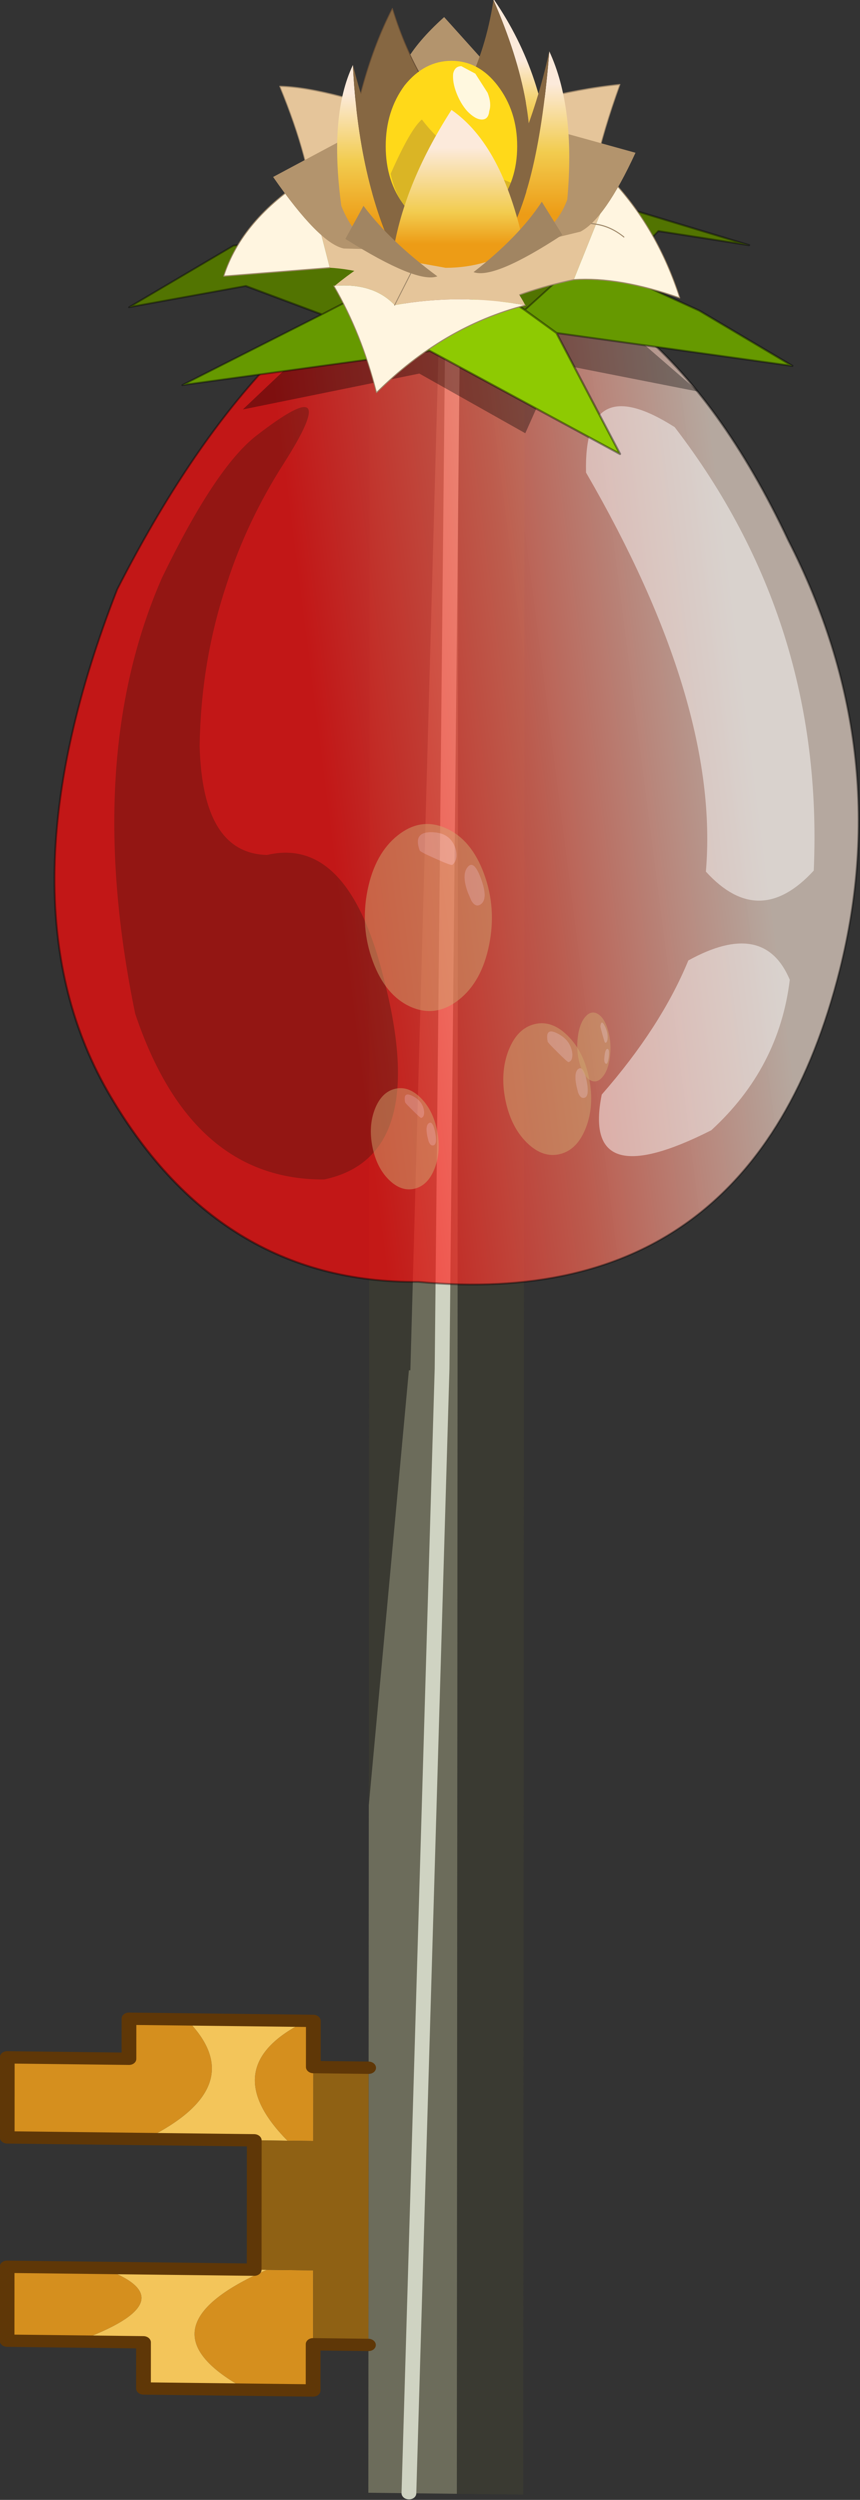 <svg viewBox="0 0 109.79 318.99" xmlns="http://www.w3.org/2000/svg" xmlns:xlink="http://www.w3.org/1999/xlink"><rect x="0" y="0" width="109.79" height="318.99" fill="#333333" stroke="none"/><g transform="translate(-249.53 -24.402)"><use transform="matrix(1.883 .022 -.001 1.572 249.66 58.345)" width="35.5" height="180.9" xlink:href="#a"/><use transform="matrix(.332 -1.24 1.199 .082 233.79 183.5)" width="111.55" height="93.05" xlink:href="#b"/><use transform="matrix(2.098 .002 -.002 2.723 278.12 24.376)" width="27.75" height="18.4" xlink:href="#c"/></g><defs><g id="a"><path d="M3.25 25.1v3.75h-4.5Q-8.95 24 .1 19.1h3.15v6m-16 0h-4.75v-6h6.4q6.15 2.5-1.65 6M-8.1 8.6h-9.4V2.1h8.25v-3.25h3.9Q-.85 4.2-8.1 8.6M2.8-1.15h.45V8.6H1.5q-5-6 1.3-9.75" fill="#d58f1e" fill-rule="evenodd" transform="translate(18 143.3)"/><path d="m13-142.8 4.5-.3V37.1H13v-179.9M7-18.7v-123.75l4.8-.35-2 88.75h-.1L7-18.7" fill="#3a3a32" fill-rule="evenodd" transform="translate(18 143.3)"/><path d="M13-142.8V37.1H7v-55.8l2.7-35.35h.1l2-88.75H13M9.75 37.1l2.2-91.3.7-88.6-.7 88.6-2.2 91.3" fill="#6c6c5b" fill-rule="evenodd" transform="translate(18 143.3)"/><path d="M-1.25 28.85h-7V25.1h-4.5q7.8-3.5 1.65-6H.1q-9.05 4.9-1.35 9.75m.5-20.25H-8.1q7.25-4.4 2.75-9.75H2.8Q-3.5 2.6 1.5 8.6H-.75" fill="#f3c55a" fill-rule="evenodd" transform="translate(18 143.3)"/><path d="M7 25.1H3.25v-6h-4V8.6h4v-6H7v22.5" fill="#8f6114" fill-rule="evenodd" transform="translate(18 143.3)"/><path d="M7 25.1H3.25v3.75h-11.5V25.1h-9.25v-6H-.75V8.6H-17.5V2.1h8.25v-3.25h12.5V2.6H7" fill="none" stroke="#5f3707" stroke-linecap="round" stroke-linejoin="round" transform="translate(18 143.3)"/><path d="m12.65-142.8-.7 88.6-2.2 91.3" fill="none" stroke="#cfd3c2" stroke-linecap="round" stroke-linejoin="round" transform="translate(18 143.3)"/></g><g id="b" transform="translate(94.4 32.8)"><use transform="translate(-94.4 -26.9)" width="104.8" height="87.15" xlink:href="#d"/><use transform="matrix(.062 .188 -.332 .162 -68.7 25.65)" width="43.5" height="39" xlink:href="#e"/><use transform="matrix(.048 .145 -.255 .125 -75.9 13.8)" width="43.5" height="39" xlink:href="#e"/><use transform="matrix(.221 .211 -.416 .281 -54 5.6)" width="43.5" height="39" xlink:href="#e"/><use transform="matrix(-.041 .09 -.172 .025 -65 34.15)" width="43.5" height="39" xlink:href="#e"/><use transform="translate(-9.25 -32.8)" width="26.4" height="71.2" xlink:href="#f"/></g><g id="d"><path d="M10.3-2.15q.5 23.2-27 44.9-20.35 17-43.05 17.4-35.3.6-34.45-35.35Q-95.75 3.85-77-13.1-58.2-30-26.3-26.05 2.8-19 10.3-2.15" fill="url(#g)" fill-rule="evenodd" transform="translate(94.4 26.9)"/><path d="M104.7 24.75Q97.2 7.9 68.1.85 36.2-3.1 17.4 13.8-1.35 30.75.2 51.7q-.85 35.95 34.45 35.35 22.7-.4 43.05-17.4 27.5-21.7 27-44.9z" fill="none" stroke="#000" stroke-linecap="round" stroke-linejoin="round" stroke-opacity=".4" stroke-width=".2"/><path d="M-12.4-12.15q-6.1-2.25-12.55-2.6-8-.55-16.6 1.7-10.85 3.3-10.55 10.1 2.5 8-11.75 15.7-17.65 9.8-20.65-.65-1-13.9 15.45-24.4 25.35-12.6 44.2-9.4 11.55 2.5 15.05 5.9 7.55 7.35-2.6 3.65" fill="#20170b" fill-opacity=".29" fill-rule="evenodd" transform="translate(94.4 26.9)"/><path d="M-6.05 27.7q-18.7 21.15-43.85 26.95-6.4-4.05-.85-11.25 17.05-3.2 39.5-23.7 10.45-3.15 5.2 8M-74 38.75q7.25 4.3 14.15 5.3 4.75 6.75-1.25 11.15-9 1.35-15.75-4Q-84.4 39.45-74 38.75" fill="#fff" fill-opacity=".482" fill-rule="evenodd" transform="translate(94.4 26.9)"/></g><g id="h" fill-opacity=".482" fill-rule="evenodd"><path d="M39.3 15.9q-2.8.5-2.8 4.75l.15 2q.55 2 2.6 2 2.8 0 2.8-4.7 0-4.55-2.75-4.05m-1.6-5.4q0-3.6-5.55-6.25-5.55-2.7-5.55 1.7 0 .35 3.95 3.85 3.9 3.5 4.35 3.5 1.45 0 2.2-.95.6-.8.6-1.85m-.6-4.8q6.4 5.7 6.4 13.8t-6.4 13.8Q30.75 39 21.75 39t-15.4-5.7Q0 27.6 0 19.5T6.35 5.7Q12.75 0 21.75 0T37.1 5.7" fill="#d0a971"/><path d="M37.7 10.5q0 1.05-.6 1.85-.75.95-2.2.95-.45 0-4.35-3.5-3.95-3.5-3.95-3.85 0-4.4 5.55-1.7Q37.7 6.9 37.7 10.5m1.6 5.4q2.75-.5 2.75 4.05 0 4.7-2.8 4.7-2.05 0-2.6-2l-.15-2q0-4.25 2.8-4.75" fill="#e8d5ba"/></g><g id="f"><path d="M-7.7 12.25-2.4-.5l-4.85-17.45 7.3 5.55q11.9 8.65 6.2 27.95L-2.3 29.2l1.85-15.65-7.25-1.3" fill-opacity=".349" fill-rule="evenodd" transform="translate(9.25 32.8)"/><path d="m2.9-12.35 3.35 5.1-1.65 3.2L2.8-.8 1.2-3.05-.05 0-5.2-24.95l8.1 12.6M9.1 17.4 5.9 27 .95 38.3l1.7-25.6 2.1-3.95 5.65 4.55-1.3 4.1" fill="#690" fill-rule="evenodd" transform="translate(9.25 32.8)"/><path d="m2.8-.8 4 5.55L5.75 6.7l-1 2.05-2.1 3.95-11.8 10.05L-.05 0 1.2-3.05 2.8-.8" fill="#8eca02" fill-rule="evenodd" transform="translate(9.25 32.8)"/><path d="m2.9-12.35 2.35-8.75L2.3-32.7l6.95 9.2L11.5-8.9 4.6-4.05l1.65-3.2-3.35-5.1M5.75 6.7l3.1 1.25 1.9-2.6 6.3 5-4.2 20.05.8-9.9-4.55-3.1 1.3-4.1-5.65-4.55 1-2.05" fill="#527401" fill-rule="evenodd" transform="translate(9.25 32.8)"/><path d="m13.85 28.75 6.9-4.85L18.5 9.3 11.55.1l2.95 11.6-2.35 8.75 3.35 5.1-1.65 3.2-1.8 3.25 4 5.55L15 39.5l3.1 1.25 1.9-2.6 6.3 5-4.2 20.05.8-9.9-4.55-3.1-3.2 9.6-4.95 11.3 1.7-25.6L.1 55.55 9.2 32.8 4.05 7.85l8.1 12.6M9.2 32.8l1.25-3.05 1.6 2.25M15 39.5l-1 2.05 5.65 4.55-1.3 4.1m-6.45-4.7 2.1-3.95" fill="none" stroke="#000" stroke-linecap="round" stroke-linejoin="round" stroke-opacity=".4" stroke-width=".2"/></g><g id="i"><path d="m-1.3-5.3-7.1 4.05q-.15-2.35-2.05-5.9 3 .05 9.15 1.85" fill="#e5c59a" fill-rule="evenodd" transform="translate(13.85 11.2)"/><path d="M5.45 9.95Q5.3 7.6 3.4 4.05q3 .05 9.15 1.85" fill="none" stroke="#9e8769" stroke-linecap="round" stroke-linejoin="round" stroke-width=".05"/><path d="M8.15.05 0-5.15q5.25-1.7 10.25-2.1-2 4.25-2.1 7.3" fill="#e5c59a" fill-rule="evenodd" transform="translate(13.85 11.2)"/><path d="M22 11.25q.1-3.05 2.1-7.3-5 .4-10.25 2.1" fill="none" stroke="#9e8769" stroke-linecap="round" stroke-linejoin="round" stroke-width=".05"/><path d="m-7.4 1.35-1.4-4.2 3.4 1.35 1.35 1.25.5 2.35q-1.75-.65-3.85-.75" fill="#e5c59a" fill-rule="evenodd" transform="translate(13.85 11.2)"/><path d="m-8.8-2.85 1.4 4.2-6.45.4q1.1-2.65 5.05-4.6" fill="#fff5e0" fill-rule="evenodd" transform="translate(13.85 11.2)"/><path d="M5.05 8.35Q1.1 10.3 0 12.95l6.45-.4" fill="none" stroke="#9e8769" stroke-linecap="round" stroke-linejoin="round" stroke-width=".05"/><path d="M9.85-2.7 8.8-.7q-1.75-.25-4.05.65 2.3-.9 4.05-.65L7.45 1.9q-3.1.5-5.9 1.55Q1.4.8 5.75-2l4.1-.7" fill="#e5c59a" fill-rule="evenodd" transform="translate(13.85 11.2)"/><path d="m8.8-.7 1.05-2q2.7 2.25 4.05 5.45-3.7-1-6.45-.85L8.8-.7q.9.1 1.7.6-.8-.5-1.7-.6" fill="#fff5e0" fill-rule="evenodd" transform="translate(13.85 11.2)"/><path d="m23.7 8.5-4.1.7m-4.2 5.45q2.8-1.05 5.9-1.55 2.75-.15 6.45.85-1.35-3.2-4.05-5.45" fill="none" stroke="#9e8769" stroke-linecap="round" stroke-linejoin="round" stroke-width=".05"/><path d="M22.65 10.5q.9.1 1.7.6m-1.7-.6q-1.75-.25-4.05.65" fill="none" stroke="#9e8769" stroke-linecap="round" stroke-linejoin="round" stroke-width=".05"/><path d="M-7.15 2.2h.05-.05" fill="#7cd100" fill-rule="evenodd" transform="translate(13.85 11.2)"/><path d="M-2.1 1.05-3.45 3.1l1.35-2.05m-5 1.15q3-1.9 5.85-2.35 4.1.8 5.75 3.25-4-.55-7.95 0-1.3-1.05-3.65-.9" fill="#e5c59a" fill-rule="evenodd" transform="translate(13.85 11.2)"/><path d="M4.5 3.1q-5 1-9.05 4.1-.9-2.75-2.6-5h.05q2.35-.15 3.65.9 3.95-.55 7.95 0" fill="#fff5e0" fill-rule="evenodd" transform="translate(13.85 11.2)"/><path d="M18.35 14.3q-5 1-9.05 4.1-.9-2.75-2.6-5M10.4 14.3l1.35-2.05" fill="none" stroke="#9e8769" stroke-linecap="round" stroke-linejoin="round" stroke-width=".05"/><path d="m-3.85.5-2.7-.05q-1.5-.25-4.3-3.35l4-1.65q.55 2.75 3 5.05m11.7-.85L5.2.15q2.6-2.9 1.3-5.2l4.7 1Q9.35-.95 7.85-.35M-3.35-6.4q-.35-1.75 2.9-4l3.8 3.25q-3.45-.2-6.5 1.3l-.2-.55" fill="#b3946d" fill-rule="evenodd" transform="translate(13.85 11.2)"/><path d="M-6.45-3q.75-4.65 2.85-7.8Q-2.1-7 1.3-4.5-5.5-.65-6.45-3" fill="#866742" fill-rule="evenodd" transform="translate(13.85 11.2)"/><path d="M7.4 8.2q.75-4.65 2.85-7.8 1.5 3.8 4.9 6.3" fill="none" stroke="#694e34" stroke-linecap="round" stroke-linejoin="round" stroke-width=".05"/><path d="M-3.35.85Q-5.7.4-6.7-1.55q-.75-4.25.7-6.6.35 5.4 2.65 9" fill="url(#j)" fill-rule="evenodd" transform="translate(13.85 11.2)"/><path d="M-6-8.15q1.6 4.85 5 9.1l-2.35-.1q-2.3-3.6-2.65-9" fill="#866742" fill-rule="evenodd" transform="translate(13.85 11.2)"/><path d="M2.6-11.2h-.05.05" fill="#fff1d1" fill-rule="evenodd" transform="translate(13.85 11.2)"/><path d="M4.6-2.4q.85-3.7-2.05-8.8h.05q3.15 3.55 3.45 7.95-.6 1-1.45.85" fill="url(#k)" fill-rule="evenodd" transform="translate(13.85 11.2)"/><path d="M2.55-11.2q2.9 5.1 2.05 8.8-2.85.35-6.95-1.35 4-2.85 4.9-7.45" fill="#866742" fill-rule="evenodd" transform="translate(13.85 11.2)"/><path d="M3.3.05q2-2.5 2.65-8.85 1.6 2.65 1.1 6.95Q6.05.2 3.3.05" fill="url(#l)" fill-rule="evenodd" transform="translate(13.85 11.2)"/><path d="m3.3.05-1.9-.3q3.2-3.8 4.55-8.55Q5.3-2.45 3.3.05" fill="#866742" fill-rule="evenodd" transform="translate(13.85 11.2)"/><path d="M0-.35q-1.65 0-2.85-1.2Q-4-2.7-4-4.35t1.15-2.85Q-1.65-8.35 0-8.35T2.8-7.2Q4-6 4-4.35t-1.2 2.8Q1.65-.35 0-.35" fill="#ffd919" fill-rule="evenodd" transform="translate(13.85 11.2)"/><path d="M2.3-6q-.05.4-.45.4T.95-6q-.4-.35-.65-.85t-.2-.9q.1-.35.5-.35l.85.35.75.9q.25.5.1.85" fill="#fff8df" fill-rule="evenodd" transform="translate(13.85 11.2)"/><path d="M2-1.05q-4.75 1.3-5.7-2 1.2-2.1 1.9-2.55 1.8 1.85 5.55 3L2-1.05" fill="#876642" fill-opacity=".302" fill-rule="evenodd" transform="translate(13.85 11.2)"/><path d="M-.35 1.35-3.6.9Q-3-2.45 0-6.05 3.1-4.4 4.4.25q-2.2 1.1-4.75 1.1" fill="url(#m)" fill-rule="evenodd" transform="translate(13.85 11.2)"/><path d="m-6.45 0 1.1-1.55q1.6 1.65 4.5 3.3Q-2.1 2.1-6.45 0M5.5-1.75 6.75-.2Q2.6 1.9 1.35 1.55 4.1-.1 5.5-1.75" fill="#a18562" fill-rule="evenodd" transform="translate(13.85 11.2)"/></g><linearGradient id="g" x1="-819.2" x2="819.2" gradientTransform="matrix(.011 .026 -.063 .026 -40.4 20.85)" gradientUnits="userSpaceOnUse"><stop stop-color="#ff0b0b" stop-opacity=".702" offset=".067"/><stop stop-color="#f56b58" stop-opacity=".702" offset=".514"/><stop stop-color="#fbe7d9" stop-opacity=".651" offset="1"/></linearGradient><linearGradient id="j" x1="-819.2" x2="819.2" gradientTransform="matrix(-.001 -.004 .002 -0 -5.45 -3.55)" gradientUnits="userSpaceOnUse"><stop stop-color="#ed9c16" offset=".067"/><stop stop-color="#f2cc4f" offset=".514"/><stop stop-color="#fceadb" offset="1"/></linearGradient><linearGradient id="k" x1="-819.2" x2="819.2" gradientTransform="matrix(-.001 -.003 .001 -0 4.6 -5.9)" gradientUnits="userSpaceOnUse"><stop stop-color="#ed9c16" offset=".067"/><stop stop-color="#f2cc4f" offset=".514"/><stop stop-color="#fceadb" offset="1"/></linearGradient><linearGradient id="l" x1="-819.2" x2="819.2" gradientTransform="matrix(.001 -.004 .002 0 5.6 -4)" gradientUnits="userSpaceOnUse"><stop stop-color="#ed9c16" offset=".067"/><stop stop-color="#f2cc4f" offset=".514"/><stop stop-color="#fceadb" offset="1"/></linearGradient><linearGradient id="m" x1="-819.2" x2="819.2" gradientTransform="matrix(0 -.003 .005 0 .45 -2.15)" gradientUnits="userSpaceOnUse"><stop stop-color="#ed9c16" offset=".016"/><stop stop-color="#f2cc4f" offset=".318"/><stop stop-color="#fceadb" offset=".933"/></linearGradient><use width="43.5" height="39" xlink:href="#h" id="e"/><use width="27.75" height="18.4" xlink:href="#i" id="c"/></defs></svg>